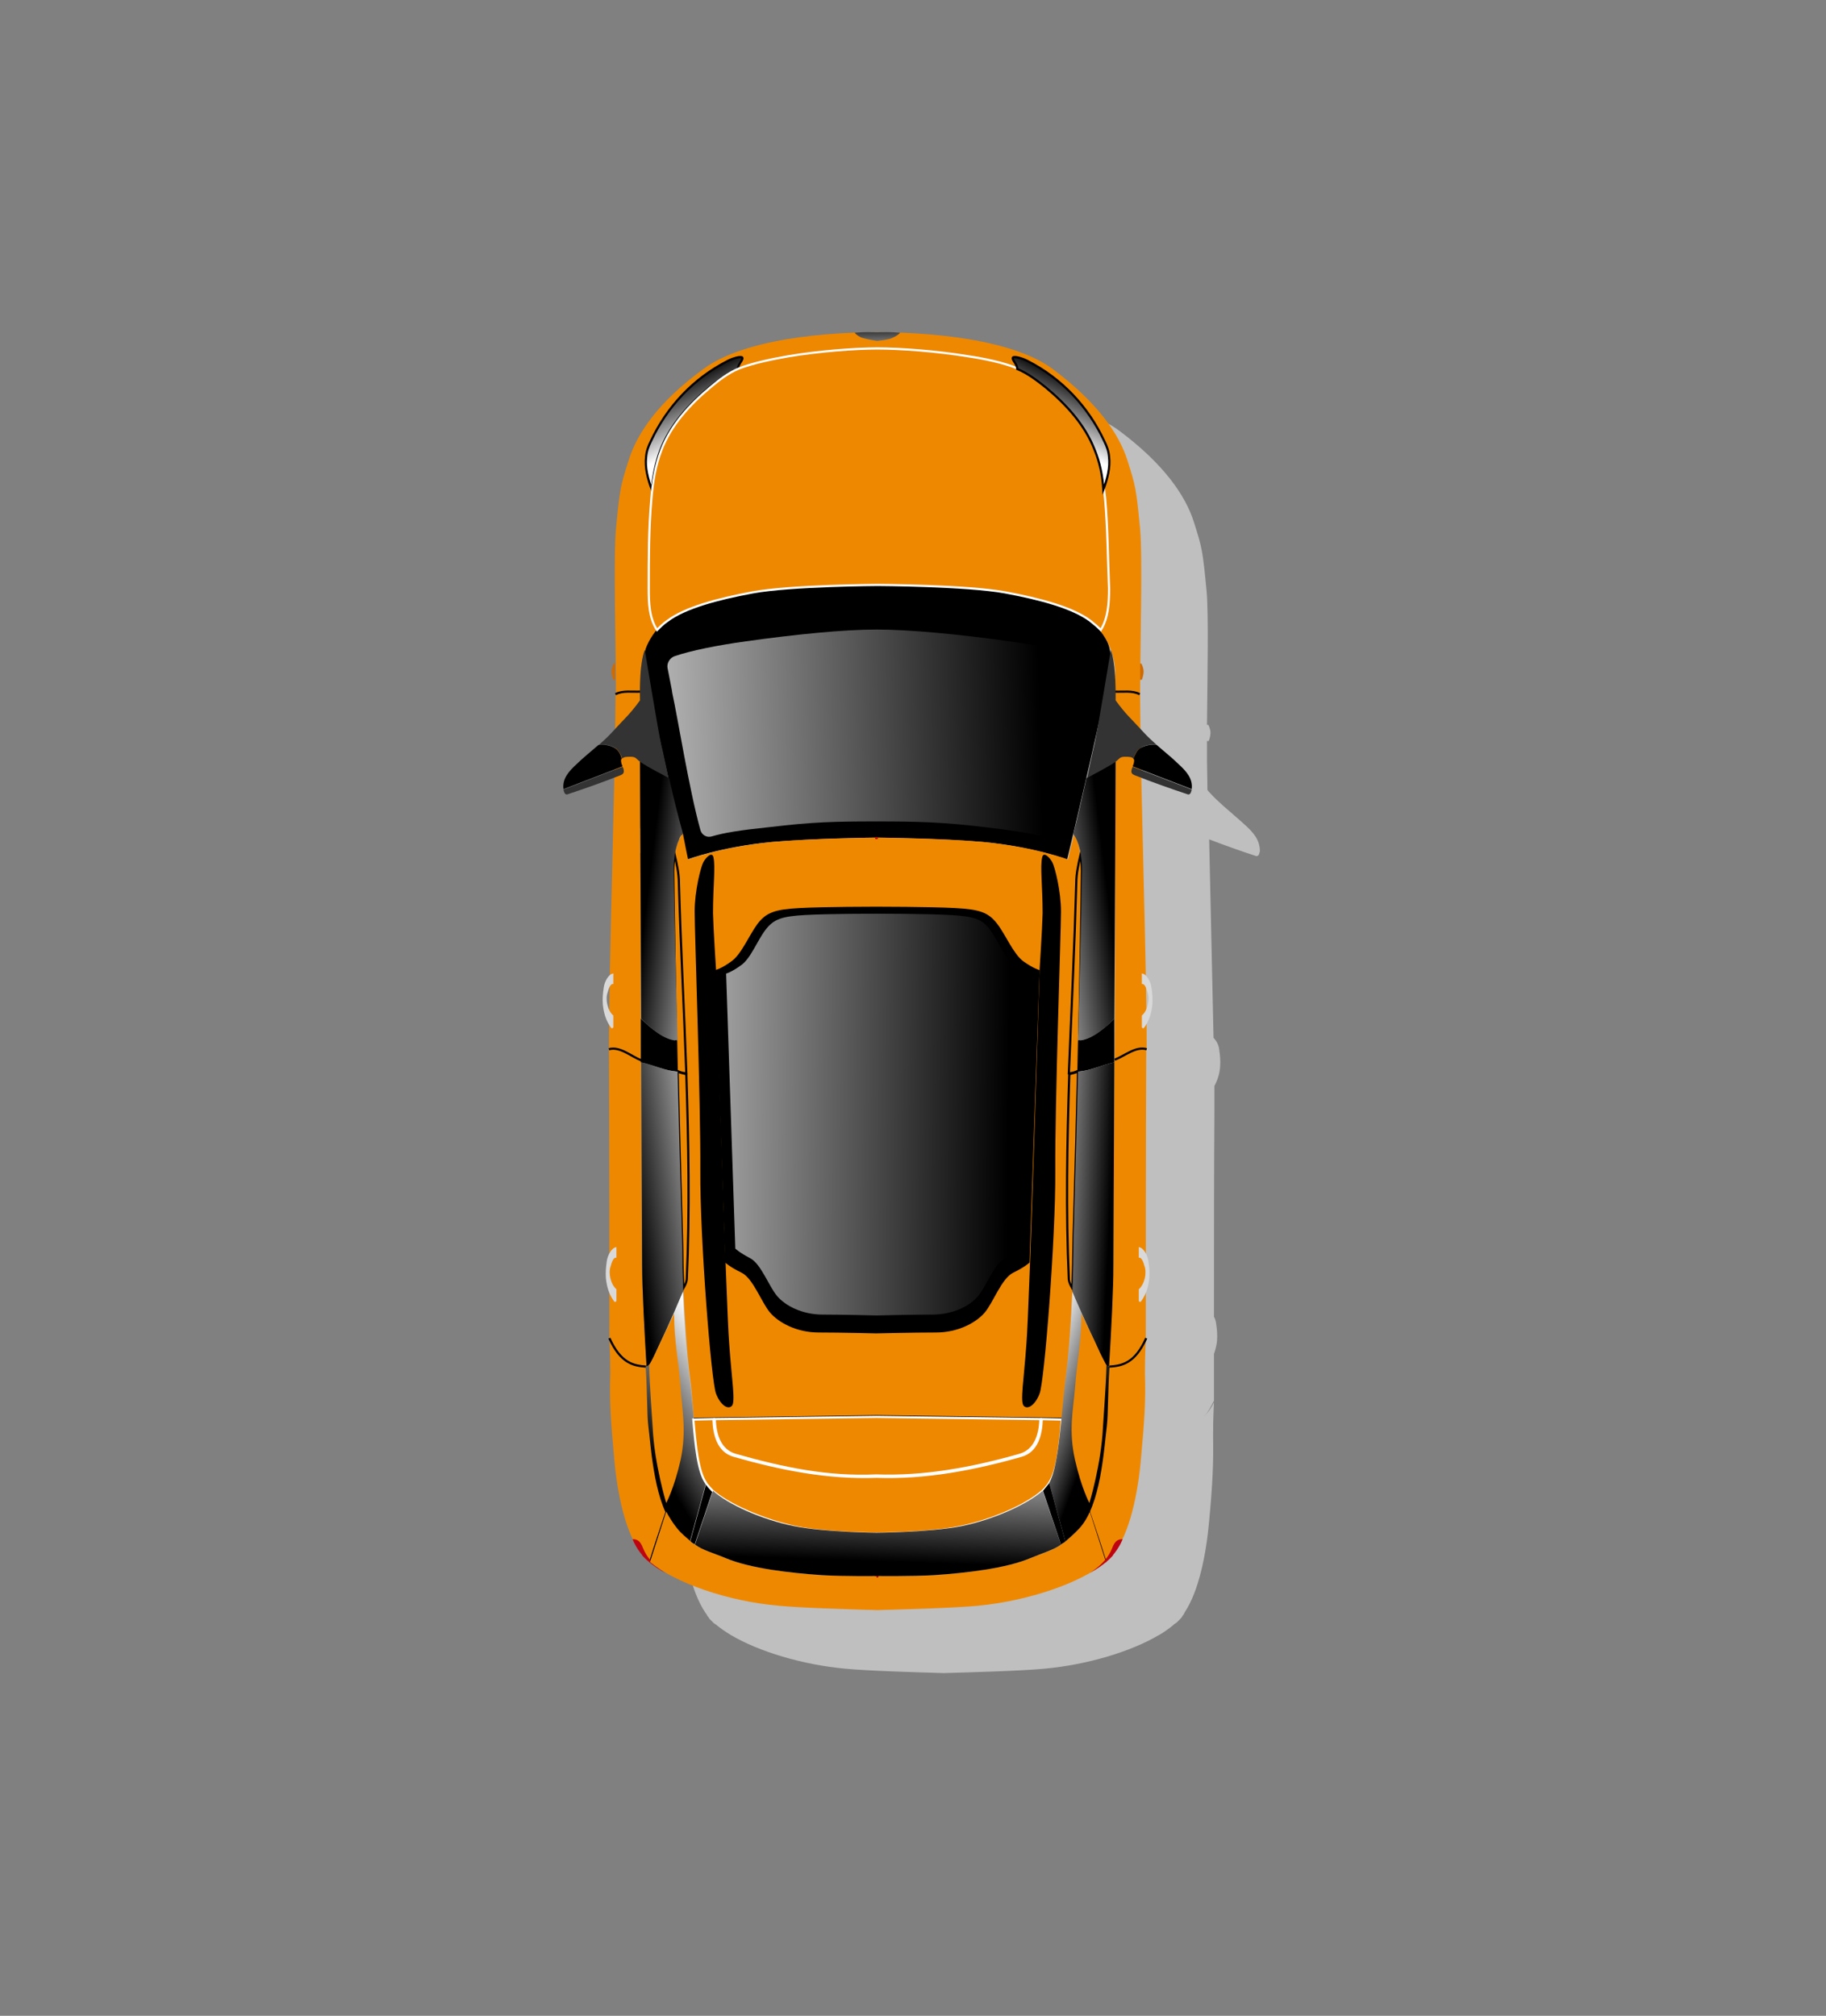 <?xml version="1.0" encoding="utf-8"?>
<!-- Generator: Adobe Illustrator 21.0.2, SVG Export Plug-In . SVG Version: 6.00 Build 0)  -->
<svg version="1.1" xmlns="http://www.w3.org/2000/svg" xmlns:xlink="http://www.w3.org/1999/xlink" x="0px" y="0px"
	 viewBox="0 0 417.7 461.1" style="enable-background:new 0 0 417.7 461.1;" xml:space="preserve">
<rect x="0" y="0" width="417.7" height="461.1" fill="#808080" stroke="none"/>
<style type="text/css">
	.st0{fill:#BFBFBF;}
	.st1{fill:#BF0411;}
	.st2{fill:none;stroke:#000000;stroke-width:0.5;stroke-miterlimit:10;}
	.st3{fill:#CE6B00;}
	.st4{fill:none;stroke:#BF0411;stroke-width:0.5;stroke-miterlimit:10;}
	.st5{fill:#BF0411;stroke:#000000;stroke-width:0.5;stroke-miterlimit:10;}
	.st6{fill:url(#XMLID_7_);}
	.st7{fill:url(#XMLID_8_);}
	.st8{fill:url(#XMLID_9_);}
	.st9{fill:url(#XMLID_10_);stroke:#000000;stroke-width:0.5;stroke-miterlimit:10;}
	.st10{fill:#333333;}
	.st11{fill:#D9D9D9;}
	.st12{fill:url(#XMLID_11_);}
	.st13{fill:url(#XMLID_12_);}
	.st14{fill:url(#XMLID_13_);}
	.st15{fill:url(#XMLID_14_);}
	.st16{fill:url(#XMLID_15_);}
	.st17{fill:url(#XMLID_16_);}
	.st18{fill:url(#XMLID_17_);}
	.st19{fill:url(#XMLID_18_);}
	.st20{fill:url(#XMLID_19_);}
	.st21{fill:url(#XMLID_20_);}
	.st22{fill:url(#XMLID_21_);}
	.st23{fill:url(#XMLID_22_);}
	.st24{fill:url(#XMLID_23_);}
	.st25{fill:url(#XMLID_24_);}
	.st26{fill:url(#XMLID_25_);}
	.st27{fill:url(#XMLID_26_);}
	.st28{fill:url(#XMLID_27_);stroke:#000000;stroke-width:0.5;stroke-miterlimit:10;}
	.st29{fill:#1A75B8;stroke:#333333;stroke-miterlimit:10;}
	.st30{fill:#1A1A1A;}
	.st31{fill:url(#XMLID_28_);}
	.st32{fill:#0066B0;stroke:#333333;stroke-miterlimit:10;}
	.st33{fill:url(#XMLID_29_);}
	.st34{fill:url(#XMLID_30_);}
	.st35{fill:#0066B0;}
	.st36{fill:url(#XMLID_31_);}
	.st37{fill:url(#XMLID_32_);}
	.st38{fill:url(#XMLID_33_);}
	.st39{fill:url(#XMLID_34_);}
	.st40{fill:#4D94C8;stroke:#333333;stroke-miterlimit:10;}
	.st41{fill:#595959;}
	.st42{fill:url(#XMLID_35_);}
	.st43{fill:#3384C0;}
	.st44{fill:#FEF673;stroke:#000000;stroke-width:0.25;stroke-miterlimit:10;}
	.st45{fill:#78AD2C;stroke:#000000;stroke-width:0.25;stroke-miterlimit:10;}
	.st46{fill:none;stroke:#000000;stroke-width:0.25;stroke-miterlimit:10;}
	.st47{fill:#333333;stroke:#000000;stroke-miterlimit:10;}
	.st48{fill:url(#XMLID_36_);stroke:#000000;stroke-miterlimit:10;}
	.st49{fill:#9AC261;stroke:#000000;stroke-width:0.25;stroke-miterlimit:10;}
	.st50{fill:#86B541;stroke:#000000;stroke-width:0.25;stroke-miterlimit:10;}
	.st51{stroke:#000000;stroke-miterlimit:10;}
	.st52{fill:url(#XMLID_37_);stroke:#000000;stroke-miterlimit:10;}
	.st53{fill:#FEF566;stroke:#000000;stroke-width:0.25;stroke-miterlimit:10;}
	.st54{fill:url(#XMLID_38_);stroke:#000000;stroke-miterlimit:10;}
	.st55{fill:#BF0411;stroke:#000000;stroke-miterlimit:10;}
	.st56{fill:url(#XMLID_39_);stroke:#000000;stroke-miterlimit:10;}
	.st57{fill:url(#XMLID_40_);stroke:#000000;stroke-miterlimit:10;}
	.st58{fill:url(#XMLID_41_);stroke:#000000;stroke-miterlimit:10;}
	.st59{fill:#78AD2C;stroke:#000000;stroke-width:0.25;stroke-linejoin:bevel;stroke-miterlimit:10;}
	.st60{fill:url(#XMLID_42_);stroke:#000000;stroke-miterlimit:10;}
	.st61{fill:url(#XMLID_43_);}
	.st62{fill:url(#XMLID_44_);stroke:#000000;stroke-miterlimit:10;}
	.st63{fill:#9AC261;stroke:#000000;stroke-width:0.25;stroke-linejoin:bevel;stroke-miterlimit:10;}
	.st64{fill:#EE8800;}
	.st65{fill:#EE8800;stroke:#000000;stroke-width:0.5;stroke-miterlimit:10;}
	.st66{fill:url(#XMLID_45_);}
	.st67{fill:url(#XMLID_46_);}
	.st68{fill:url(#XMLID_47_);}
	.st69{fill:url(#XMLID_48_);stroke:#000000;stroke-width:0.5;stroke-miterlimit:10;}
	.st70{fill:#EE8800;stroke:#FFFFFF;stroke-width:0.5;stroke-miterlimit:10;}
	.st71{fill:url(#XMLID_49_);}
	.st72{fill:url(#XMLID_50_);}
	.st73{fill:url(#XMLID_51_);}
	.st74{fill:url(#XMLID_52_);}
	.st75{fill:url(#XMLID_53_);}
	.st76{fill:url(#XMLID_54_);}
	.st77{fill:url(#XMLID_55_);}
	.st78{fill:url(#XMLID_56_);}
	.st79{fill:url(#XMLID_57_);}
	.st80{fill:url(#XMLID_58_);}
	.st81{fill:url(#XMLID_59_);}
	.st82{fill:url(#XMLID_60_);}
	.st83{fill:url(#XMLID_61_);}
	.st84{fill:url(#XMLID_62_);}
	.st85{fill:url(#XMLID_63_);}
	.st86{fill:url(#XMLID_64_);}
	.st87{fill:url(#XMLID_65_);stroke:#000000;stroke-width:0.5;stroke-miterlimit:10;}
	.st88{fill:#808080;stroke:#333333;stroke-miterlimit:10;}
	.st89{fill:url(#XMLID_66_);}
	.st90{fill:url(#XMLID_67_);}
	.st91{fill:url(#XMLID_68_);}
	.st92{fill:#666666;}
	.st93{fill:url(#XMLID_69_);}
	.st94{fill:url(#XMLID_70_);}
	.st95{fill:url(#XMLID_71_);}
	.st96{fill:#A6A6A6;}
	.st97{fill:url(#XMLID_80_);}
	.st98{fill:url(#XMLID_82_);}
	.st99{fill:#FEEE00;stroke:#000000;stroke-width:0.25;stroke-miterlimit:10;}
	.st100{fill:url(#XMLID_83_);stroke:#000000;stroke-miterlimit:10;}
	.st101{fill:#FEF34D;stroke:#000000;stroke-width:0.25;stroke-miterlimit:10;}
	.st102{fill:url(#XMLID_88_);stroke:#000000;stroke-miterlimit:10;}
	.st103{fill:url(#XMLID_89_);stroke:#000000;stroke-miterlimit:10;}
	.st104{fill:url(#XMLID_90_);stroke:#000000;stroke-miterlimit:10;}
	.st105{fill:url(#XMLID_92_);stroke:#000000;stroke-miterlimit:10;}
	.st106{fill:url(#XMLID_93_);stroke:#000000;stroke-miterlimit:10;}
	.st107{fill:#FEEE00;stroke:#000000;stroke-width:0.25;stroke-linejoin:bevel;stroke-miterlimit:10;}
	.st108{fill:url(#XMLID_99_);stroke:#000000;stroke-miterlimit:10;}
	.st109{fill:#FEF01A;stroke:#000000;stroke-width:0.25;stroke-miterlimit:10;}
	.st110{fill:url(#XMLID_106_);}
	.st111{fill:url(#XMLID_112_);stroke:#000000;stroke-miterlimit:10;}
	.st112{fill:#FEF34D;stroke:#000000;stroke-width:0.25;stroke-linejoin:bevel;stroke-miterlimit:10;}
</style>
<g id="Background">
</g>
<g id="Objects">
	<g id="XMLID_6_">
		<path id="XMLID_721_" class="st0" d="M284.8,188.7c-1.4-1.3-3.2-2.8-4.9-4.3c-1.1-1-2.2-2-3-2.9c-0.3-0.3-0.5-0.5-0.7-0.8
			c0-2.5-0.1-4.8-0.1-6.9c0-0.3,0-0.7,0-1c-0.2-0.1-0.4-0.2-0.6-0.3c0.2,0.1,0.4,0.2,0.6,0.3c0-1,0-2.1,0-3.3h0.4c0,0,0.4-1,0.4-1.9
			c0-0.9-0.5-1.8-0.5-1.8l-0.3,0c0.1-10.9,0.4-25.6-0.1-30.7c-0.9-9.3-1-9.7-2.9-15.7s-6.8-13.2-17.1-20.9c-8.8-6.5-25.6-8-34.8-8.3
			c0,0,0,0,0,0c-2.5-0.2-4.3-0.1-5.4-0.1c-1,0-2.5-0.1-4.9,0.1c-9,0.3-25.9,1.8-34.9,8.3c-10.4,7.6-15.2,14.8-17.1,20.9
			c-1.9,6-2,6.4-2.9,15.7c-0.5,5.1-0.2,19.8-0.1,30.7l-0.3,0c0,0-0.5,0.9-0.5,1.8c0,0.9,0.4,1.9,0.4,1.9h0.4c0,1.2,0,2.3,0,3.3
			c0,0.3,0,0.7,0,1c0,2.1,0,4.4-0.1,6.9c-0.2,0.2-0.5,0.5-0.7,0.8c-0.8,0.9-1.9,1.9-3,2.9c-1.7,1.5-3.6,3-4.9,4.3
			c-2,1.8-3.4,3.5-3.1,5.8c0,0.2,0.1,0.4,0.2,0.7c0.1,0.3,0.4,0.5,0.7,0.4c3.7-1.2,7.1-2.4,10.7-3.8c-0.3,14.3-0.8,31.3-1,45.4
			c-0.6,0.6-1.2,1.7-1.3,2.7c-0.2,1.4-0.3,2.5-0.2,3.9c0.1,1.6,0.6,3,1.3,4.4c0,2.1,0,4,0,5.8c2.5-0.7,4.8,1.4,7.3,2.4
			c-0.1-16.6-0.1-38.1-0.2-54.8c0.1,11.1,0.1,27.9,0.2,45.5c0,0.7,0,7.5,0,9.5c0,0,0,0,0,0c0,0,0,0,0,0c-0.1,0-0.2-0.1-0.4-0.1
			c-2.3-1.1-4.6-3-6.9-2.3c0,14,0.1,32.1,0.1,47c-0.2,0.5-0.4,1-0.5,1.6c-0.2,1.4-0.3,2.5-0.2,3.9c0.1,1,0.3,2,0.7,3
			c0,4.1,0,7.7,0,10.7c0.7,1.6,1.5,2.8,2.3,3.7c-0.8-0.8-1.5-1.9-2.3-3.3c0.2,3.6,0.2,6.3,0.2,7.8c-0.2,6,0.1,10.7,0.9,19.3
			c0.7,7.8,2.4,16.1,5.6,20.9c0.2,0.3,0.4,0.5,0.5,0.8c0.2,0.2,0.4,0.5,0.5,0.7c0.3,0.3,0.6,0.6,0.9,0.9c0.1,0.1,0.2,0.2,0.3,0.2
			c0.1,0.1,0.2,0.2,0.3,0.2c0.1,0.1,0.1,0.1,0.2,0.2l0,0c1,0.8,2.2,1.6,3.5,2.4c-0.1-0.1-0.2-0.1-0.3-0.2c6.4,3.8,16.4,6.8,26.2,7.7
			c5.3,0.5,15.5,0.8,22.4,1c0,0,0,0,0.1,0c0,0,0.1,0,0.1,0c6.9-0.2,17.6-0.5,22.9-1c9.8-0.9,19.8-3.9,26.2-7.7
			c-0.1,0.1-0.2,0.1-0.3,0.2c1.4-0.8,2.5-1.6,3.5-2.4l0,0c0.1-0.1,0.1-0.1,0.2-0.2c0.1-0.1,0.2-0.2,0.3-0.2c0.1-0.1,0.2-0.2,0.3-0.2
			c0.3-0.3,0.6-0.6,0.9-0.9c0.2-0.2,0.4-0.4,0.5-0.7c0.2-0.2,0.4-0.5,0.5-0.8c3.2-4.8,4.9-13.1,5.6-20.9c0.8-8.6,1-13.3,0.9-19.3
			c0-1.4,0-4.2,0.2-7.8c-0.7,1.4-1.5,2.4-2.3,3.3c0.8-0.9,1.5-2.1,2.3-3.7c0-2.9,0-6.6,0-10.7c0.3-0.9,0.6-1.9,0.7-3
			c0.1-1.4,0-2.5-0.2-3.9c-0.1-0.6-0.2-1.1-0.5-1.6c0-14.8,0-33,0.1-47c0-1.8,0-3.7,0-5.8c0.7-1.3,1.2-2.8,1.3-4.4
			c0.1-1.4,0-2.5-0.2-3.9c-0.1-1.1-0.7-2.1-1.3-2.7c-0.3-14.1-0.7-31.1-1-45.4c3.7,1.4,7,2.6,10.7,3.8c0.3,0.1,0.6-0.1,0.7-0.4
			c0.1-0.2,0.1-0.4,0.2-0.7C288.2,192.2,286.8,190.5,284.8,188.7z"/>
		<g id="XMLID_72_">
			<path id="XMLID_189_" class="st64" d="M253.6,312.6c0.3-6,1.1-19.4,1.1-23.4c0-4.1,0.1-23.9,0.2-46.1c0,0,0,0,0,0
				c0,1.5,0,5.3,0-0.7c2.3-0.8,4.8-3.2,7.3-2.5c-0.1,21.1-0.1,51.8-0.1,66.1C259.7,310.8,257,312.5,253.6,312.6z"/>
			<path id="XMLID_97_" class="st64" d="M260.8,158.8c0,0.3,0,0.7,0,1c0.1,20,1.5,60.3,1.5,80.1c-2.5-0.7-4.8,1.4-7.3,2.4
				c0.1-29.8,0.2-75.9,0.2-80.5c-0.1-0.7-0.1-2.1-0.2-3.6C257,158.4,259.2,158,260.8,158.8z"/>
			<path id="XMLID_102_" class="st64" d="M147.9,312.6c-0.3-6-1.1-19.4-1.1-23.4c0-4.1-0.1-23.9-0.2-46.1c0,0,0,0,0,0
				c0,1.5,0,5.3,0-0.7c-2.3-0.8-4.8-3.2-7.3-2.5c0.1,21.1,0.1,51.8,0.1,66.1C141.9,310.8,144.6,312.5,147.9,312.6z"/>
			<path id="XMLID_115_" class="st64" d="M140.8,158.8c0,0.3,0,0.7,0,1c-0.1,20-1.5,60.3-1.5,80.1c2.5-0.7,4.8,1.4,7.3,2.4
				c-0.1-29.8-0.2-75.9-0.2-80.5c0.1-0.7,0.1-2.1,0.2-3.6C144.6,158.4,142.4,158,140.8,158.8z"/>
			<path id="XMLID_120_" d="M254.1,150.8c-0.1-3.2-1-5.9-5-8.9c-4-3-11.4-5-19.5-6.5c-10.3-1.9-27.5-1.7-29-1.7c0,0,0,0-0.1,0
				c-0.1,0-0.1,0-0.1,0c-1.5,0-18.2-0.2-28.5,1.7c-8.1,1.5-15.5,3.5-19.5,6.5c-4,3-4.9,5.7-5,8.9c-0.1,4,9.8,45.8,9.8,45.8
				s7.7-2.9,19.3-4c9.2-0.8,22.9-1,23.8-1c-0.1,0-0.2,0,0.1,0c0.2,0,0.1,0,0,0c0.9,0,15.2,0.2,24.4,1c11.6,1.1,19.3,4,19.3,4
				S254.2,154.8,254.1,150.8z"/>
			<path id="XMLID_147_" class="st64" d="M247.1,195.9c0-2.1-0.9-4.3-1.4-5.1c-0.7,2.6-1.4,5.8-1.4,5.8s-7.7-2.9-19.3-4
				c-8.7-0.8-22.3-1-24.4-1c0.3,0,1,0,0,0c-1,0-0.3,0,0,0c-2.1,0-15.2,0.2-23.9,1c-11.6,1.1-19.3,4-19.3,4s-0.7-3.3-1.2-6
				c-0.6,0.8-1.6,2.9-1.8,4.8c0.5,2,1,4.5,1,6.5c0.9,30.3,3,60.4,1.7,90.7c-0.1,0.7-0.4,1.3-0.8,2c0.3,6.6,0.8,14.8,1.5,20.2
				c0.4,2.8,0.6,6.3,0.9,9.8l41.9-0.6l42.4,0.6c0.3-3.5,0.5-7,0.9-9.8c0.7-5.5,1.3-13.7,1.5-20.2c-0.4-0.7-0.7-1.3-0.8-2
				c-1.3-30.3,0.9-60.4,1.7-90.7C246.2,199.9,246.5,197.9,247.1,195.9z"/>
			<path id="XMLID_190_" class="st64" d="M260.8,121c-0.9-9.3-1-9.7-2.9-15.7c-1.9-6-6.8-13.2-17.1-20.9
				c-11.1-8.2-35.1-8.4-40.1-8.4c-5,0-28.7,0.2-39.8,8.4c-10.4,7.6-15.2,14.8-17.1,20.9c-1.9,6-2,6.4-2.9,15.7
				c-0.6,6.4,0,27.6,0,37.8c1.6-0.9,3.8-0.5,5.7-0.6c0-1.9,0-3.7,0-4.3c0-4,1.9-9,5.9-12c4-3,11.4-5,19.5-6.5
				c8.7-1.6,28.6-1.7,28.6-1.7s20.4,0.1,29.1,1.7c8.1,1.5,15.5,3.5,19.5,6.5c4,3,5.9,8,5.9,12c0,0.5,0,2.4,0,4.3
				c1.9,0.1,4.1-0.3,5.7,0.6C260.8,148.7,261.4,127.4,260.8,121z M200.6,76C200.6,76,200.6,76,200.6,76C200.7,76,200.7,76,200.6,76z
				"/>
			<path id="XMLID_130_" class="st64" d="M152.2,345.4c-2.1-5.9-2.9-14.1-3.5-18.6c-0.4-3.4-0.2-5.3-0.8-14.2c-2.8,0-5.7-1-8.5-6.1
				c0.2,3.6,0.2,6.3,0.2,7.8c-0.2,6,0.1,10.7,0.9,19.3c0.7,8.2,2.6,17,6.1,21.6c0.2,0.2,0.4,0.5,0.5,0.7c0.4,0.5,0.9,0.9,1.4,1.4
				c1.2-3.9,2.5-7.7,3.8-11.6C152.2,345.5,152.2,345.4,152.2,345.4z"/>
			<path id="XMLID_77_" d="M164.1,333.1c12.3,3.3,23.9,2.8,36.4,2.3v-11.7l-41.8,0.6C158.8,328.2,160,332,164.1,333.1z"/>
			<path id="XMLID_128_" class="st2" d="M146.5,158.2c-1.9,0.1-4.1-0.3-5.7,0.6"/>
			<path id="XMLID_100_" class="st3" d="M140.7,151.8l-0.3,0c0,0-0.5,0.9-0.5,1.8s0.4,1.9,0.4,1.9h0.4
				C140.7,154.3,140.7,153.1,140.7,151.8z"/>
			<path id="XMLID_110_" class="st4" d="M200.5,191.7C200.7,191.7,200.5,191.7,200.5,191.7C200.5,191.7,200.7,191.7,200.5,191.7z"/>
			<path id="XMLID_109_" class="st2" d="M139.4,306.1c2.6,5.8,5.6,6.3,8.4,6.5"/>
			<path id="XMLID_111_" class="st4" d="M154.8,245.1c0.1,0,0.1,0,0.2,0C154.9,245.1,154.8,245,154.8,245.1
				C154.8,245,154.8,245.1,154.8,245.1z"/>
			<path id="XMLID_118_" class="st65" d="M155,245.1c0.5,21.5,1.1,39.3,1.1,42.6c0,1.8,0.1,4.3,0.2,7c0.4-0.7,0.7-1.3,0.8-2
				c0.7-15.7,0.4-31.4-0.1-47C156.3,245.5,155.6,245.4,155,245.1z"/>
			<path id="XMLID_119_" class="st65" d="M155.3,201.9c0-2-0.5-4.4-1-6.5c-0.1,1.1-0.3,2.5-0.3,3.8c0,2.3,0.4,27.7,0.8,45.7
				c0.1,0,0.1,0,0.2,0.1c0,0,0,0,0,0c0,0,0,0,0,0c0.7,0.3,1.3,0.5,2,0.5C156.5,231.1,155.7,216.5,155.3,201.9z"/>
			<path id="XMLID_127_" class="st4" d="M200.5,360.6L200.5,360.6C200.6,360.6,200.7,360.6,200.5,360.6z"/>
			<path id="XMLID_133_" d="M152.3,345.6c-1.3,3.9-2.6,7.7-3.8,11.6c0.1,0.1,0.1,0.1,0.2,0.2l3.7-11.5
				C152.3,345.8,152.3,345.7,152.3,345.6z"/>
			<path id="XMLID_129_" class="st4" d="M200.5,360.6L200.5,360.6C200.1,360.6,200.4,360.6,200.5,360.6z"/>
			<g id="XMLID_75_">
				<path id="XMLID_78_" class="st4" d="M151.7,175.8c-0.1-0.2-0.1-0.4-0.2-0.7C151.5,175.3,151.6,175.5,151.7,175.8z"/>
				<linearGradient id="XMLID_7_" gradientUnits="userSpaceOnUse" x1="169.102" y1="208.3" x2="147.968" y2="205.739">
					<stop  offset="0" style="stop-color:#FFFFFF"/>
					<stop  offset="1" style="stop-color:#000000"/>
				</linearGradient>
				<path id="XMLID_81_" class="st6" d="M156.2,190.6c-1-3.7-1.9-7-3.2-12.9c0,0.1,0,0.2,0.1,0.3c-1.5-1.1-4-2.5-5.5-3.5l-1.2-0.3
					c0,0,0.1,28.4,0.3,58.8c2.2,2.3,5.5,5,8.3,5c-0.5-18.8-0.9-36.2-0.9-38.7C154,196,154.8,192.1,156.2,190.6z"/>
			</g>
			<path id="XMLID_87_" d="M146.6,233c0,0.8,0,9.2,0,10c2.8,0.6,5.7,2,8.3,2.1c0-0.9,0-6.3-0.1-7.1C152.1,238,148.8,235.2,146.6,233
				z"/>
			<linearGradient id="XMLID_8_" gradientUnits="userSpaceOnUse" x1="170.009" y1="274.599" x2="144.712" y2="278.122">
				<stop  offset="0" style="stop-color:#FFFFFF"/>
				<stop  offset="1" style="stop-color:#000000"/>
			</linearGradient>
			<path id="XMLID_141_" class="st7" d="M149.8,310c1.9-4.3,3.8-8.3,5.6-12.4c0.3-0.7,0.6-1.4,0.9-2.1c-0.1-3-0.2-5.8-0.2-7.8
				c0-3.3-0.6-21.1-1.1-42.6c-2.6-0.1-5.5-1.5-8.3-2.1c0.1,23.6,0.2,41.9,0.2,46.2c0,5.7,0.5,15.2,1,23.4
				C148.9,312.3,149.4,310.8,149.8,310z"/>
			<linearGradient id="XMLID_9_" gradientUnits="userSpaceOnUse" x1="168.461" y1="317.103" x2="147.205" y2="330.042">
				<stop  offset="0" style="stop-color:#FFFFFF"/>
				<stop  offset="1" style="stop-color:#000000"/>
			</linearGradient>
			<path id="XMLID_143_" class="st8" d="M157.7,314.9c-0.7-5.2-1.2-13-1.5-19.4c-0.3,0.7-0.6,1.4-0.9,2.1c-1.7,4.1-3.6,8.1-5.6,12.4
				c-0.4,0.9-0.9,2.3-2,2.6c0.4,6.2,0.3,11.1,0.6,13.5c0.7,5.7,1.4,18.2,6.3,23.5c1.2,1.3,2.3,2.2,3.2,3l3.7-13.4
				C159.2,335.4,158.7,322.5,157.7,314.9z"/>
			<path id="XMLID_121_" class="st64" d="M155.7,317.6c-0.5-6.8-1.5-10.7-1.5-17.1c-1.4,3.1-2.4,4.9-3.9,8.2
				c-0.3,0.8-1.3,2.6-1.8,3.6c0.1,4.8,0.7,12.2,0.8,14.2c0.4,8.5,3.1,17.3,3.1,17.3s1.8-3.3,3.3-9.9
				C157.1,327.2,156,322.4,155.7,317.6z"/>
			<path id="XMLID_84_" d="M161.7,339.4c0-0.1-0.1-0.1-0.1-0.2l-3.7,13.4c0.4,0.4,0.6,0.3,1,0.7L163,341
				C162.6,340.6,162,339.8,161.7,339.4z"/>
			<linearGradient id="XMLID_10_" gradientUnits="userSpaceOnUse" x1="161.086" y1="100.334" x2="154.681" y2="87.098">
				<stop  offset="0" style="stop-color:#FFFFFF"/>
				<stop  offset="1" style="stop-color:#000000"/>
			</linearGradient>
			<path id="XMLID_105_" class="st9" d="M151.1,102.9c2.2-5.7,6.5-10.4,11.2-14.3c2-1.6,4.1-3.2,6.5-4.2c0-0.3,0.1-0.6,0.2-0.8
				c0.3-0.7,1-1.4,0.8-1.8c-0.3-0.4-2.3,0.2-3.4,0.8c-7.8,4-13.8,10.4-17.5,18.3c-0.6,1.2-1,2.3-1.1,3.6c-0.3,2.4,0.4,5.1,1.3,7.5
				C149.4,108.9,150,105.8,151.1,102.9z"/>
			<path id="XMLID_122_" class="st1" d="M147.4,354.8c-0.4-0.8-0.6-1.7-1.3-2.3c-0.4-0.3-0.9-0.5-1.4-0.4c0.5,1.2,1.1,2.2,1.8,3.1
				c0.2,0.2,0.4,0.5,0.5,0.7c1.2,1.3,3,2.7,5.2,3.9C150.3,358.5,148.4,356.9,147.4,354.8z"/>
			<path id="XMLID_95_" d="M163.8,221.9c0,0,2.3,76.9,3,85.4c0.6,8.5,1.5,13.4,0.6,14.3s-2.6-0.2-3.6-2.8c-1.1-2.6-3.7-35.6-3.6-51
				c0.1-15.4-1.3-54.7-1.3-59.3c0-4.7,1.4-10.2,2-11.3s2-2.5,2.3-1.1c0.5,2.1-0.1,6.7-0.1,12.8C163.2,212.8,163.8,221.9,163.8,221.9
				z"/>
			<path id="XMLID_139_" class="st10" d="M142.4,175.4l-13.5,5.2c0,0.2,0.1,0.4,0.2,0.7c0.1,0.3,0.4,0.5,0.7,0.4
				c4.2-1.4,7.9-2.7,12.2-4.4c0.2-0.1,0.4-0.2,0.5-0.3c0.1-0.2,0.2-0.3,0.2-0.5c0,0-0.1,0-0.1,0c0.1,0,0.1,0,0.1,0
				C142.7,176,142.6,175.7,142.4,175.4z"/>
			<path id="XMLID_140_" class="st10" d="M146.4,160.2c-2.4,3.3-3.3,3.9-6.4,7.3c-0.8,0.9-1.9,1.9-3,2.9c1.3-0.2,2.7,0,3.9,0.8
				c0.7,0.6,1.2,1.5,1.4,2.4c0.3-0.5,1.1-0.5,2-0.5c1.2,0,1.2,0.5,2.2,1.2c1.5,1.1,6.4,3.6,6.4,3.6s-1.3-6.3-1.7-7.8
				c-0.5-2.1-3.7-21.4-3.7-21.4S146.2,151.1,146.4,160.2z"/>
			<path id="XMLID_142_" d="M140.8,171.2c-1.2-0.7-2.6-1-3.9-0.8c-1.7,1.5-3.6,3-4.9,4.3c-2,1.8-3.4,3.5-3.1,5.8l13.5-5.2
				c-0.1-0.3-0.3-0.7-0.3-1c-0.1-0.3,0-0.6,0.1-0.8C142,172.7,141.6,171.8,140.8,171.2z"/>
			<path id="XMLID_96_" class="st11" d="M140.3,223c0-0.2,0.1-0.4-0.1-0.3c-0.9,0.1-1.9,1.7-2.1,3.2c-0.2,1.4-0.3,2.5-0.2,3.9
				c0.2,1.9,0.7,3.7,1.9,5.3c0.1,0.2,0.5,0.1,0.5-0.2c0-1.7,0-1,0-2.6c-1.3-1.1-1.9-3.7-1.3-5.3c0.2-0.7,0.6-2.1,1.3-1.9L140.3,223z
				"/>
			<path id="XMLID_98_" class="st11" d="M141,285.6c0-0.2,0.1-0.4-0.1-0.3c-0.9,0.1-1.9,1.7-2.1,3.2c-0.2,1.4-0.3,2.5-0.2,3.9
				c0.2,1.9,0.7,3.7,1.9,5.3c0.1,0.2,0.5,0.1,0.5-0.2c0-1.7,0-1,0-2.6c-1.3-1.1-1.9-3.7-1.3-5.3c0.2-0.7,0.6-2.1,1.3-1.9L141,285.6z
				"/>
			<path id="XMLID_187_" class="st64" d="M249.3,345.4c2.1-5.9,2.9-14.1,3.5-18.6c0.4-3.4,0.2-5.3,0.8-14.2c2.8,0,5.7-1,8.5-6.1
				c-0.2,3.6-0.2,6.3-0.2,7.8c0.2,6-0.1,10.7-0.9,19.3c-0.7,8.2-2.6,17-6.1,21.6c-0.2,0.2-0.4,0.5-0.5,0.7c-0.4,0.5-0.9,0.9-1.4,1.4
				c-1.2-3.9-2.5-7.7-3.8-11.6C249.3,345.5,249.3,345.4,249.3,345.4z"/>
			<path id="XMLID_186_" d="M237.4,333.1c-12.3,3.3-24.4,2.8-36.9,2.3v-11.7l42.4,0.6C242.7,328.2,241.6,332,237.4,333.1z"/>
			<path id="XMLID_183_" class="st2" d="M255,158.2c1.9,0.1,4.1-0.3,5.7,0.6"/>
			<path id="XMLID_182_" class="st2" d="M262.3,240c-2.5-0.7-4.8,1.4-7.3,2.4"/>
			<path id="XMLID_181_" class="st3" d="M260.8,151.8l0.3,0c0,0,0.5,0.9,0.5,1.8s-0.4,1.9-0.4,1.9h-0.4
				C260.8,154.3,260.8,153.1,260.8,151.8z"/>
			<path id="XMLID_180_" class="st4" d="M200.5,191.7C200.3,191.7,200.5,191.7,200.5,191.7C200.5,191.7,200.4,191.7,200.5,191.7z"/>
			<path id="XMLID_178_" class="st2" d="M262.2,306.1c-2.6,5.8-5.6,6.3-8.4,6.5"/>
			<path id="XMLID_107_" class="st70" d="M200.5,324.1l-37,0.5c0.1,3.6,1.2,7.2,4.8,8.2c10.9,3.1,21.1,5.2,32.1,4.7
				c11.1,0.4,21.9-1.6,32.8-4.7c3.6-1,4.7-4.6,4.8-8.2L200.5,324.1z"/>
			<path id="XMLID_123_" class="st70" d="M238.3,324.6c-0.1,3.6-1.1,7.4-4.7,8.4c-10.9,3.1-22,5.2-33.1,4.8
				c-11.1,0.4-21.7-1.7-32.6-4.8c-3.6-1-4.6-4.8-4.7-8.4l-4.6,0.1c0.5,6,1.1,12,2.9,14.5c0,0.1,0.1,0.1,0.1,0.2
				c0.3,0.4,1,1.2,1.4,1.6c3.5,3.1,11.5,6.7,19,8.3c6.8,1.4,17.5,1.5,18.5,1.5c1,0,12.3-0.1,19-1.5c7.5-1.5,15.5-5.1,19-8.3
				c0.4-0.3,1.1-1.2,1.4-1.6c0-0.1,0.1-0.1,0.1-0.2c1.8-2.6,2.5-8.6,2.9-14.5L238.3,324.6z"/>
			<path id="XMLID_172_" class="st4" d="M246.8,245.1c-0.1,0-0.1,0-0.2,0C246.7,245.1,246.7,245,246.8,245.1
				C246.8,245,246.8,245.1,246.8,245.1z"/>
			<path id="XMLID_171_" class="st65" d="M246.6,245.1c-0.5,21.5-1.1,39.3-1.1,42.6c0,1.8-0.1,4.3-0.2,7c-0.4-0.7-0.7-1.3-0.8-2
				c-0.7-15.7-0.4-31.4,0.1-47C245.3,245.5,245.9,245.4,246.6,245.1z"/>
			<path id="XMLID_170_" class="st65" d="M246.2,201.9c0-2,0.5-4.4,1-6.5c0.1,1.1,0.3,2.5,0.3,3.8c0,2.3-0.4,27.7-0.8,45.7
				c-0.1,0-0.1,0-0.2,0.1c0,0,0,0,0,0c0,0,0,0,0,0c-0.7,0.3-1.3,0.5-2,0.5C245.1,231.1,245.8,216.5,246.2,201.9z"/>
			<path id="XMLID_166_" class="st4" d="M200.5,360.6L200.5,360.6C200.4,360.6,200.3,360.6,200.5,360.6z"/>
			<path id="XMLID_165_" d="M249.3,345.6c1.3,3.9,2.6,7.7,3.8,11.6c-0.1,0.1-0.1,0.1-0.2,0.2l-3.7-11.5
				C249.2,345.8,249.2,345.7,249.3,345.6z"/>
			<path id="XMLID_198_" class="st64" d="M253,357.3l-3.7-11.5c-0.2,0.3-0.3,0.5-0.4,0.7c-0.9,1.5-1.3,2.2-2.1,3.1
				c-1.1,1.4-2.2,2.1-3.1,3c-0.4,0.4-0.6,0.3-1,0.7c-1.7,1.3-4.4,2-7,3.1c-5.7,2.4-14.8,3.4-22,3.9c-3.8,0.3-10.6,0.2-13.1,0.2
				c0.4,0,0.2,0,0,0c-0.2,0-0.4,0,0,0c-2.5-0.1-8.8,0-12.6-0.2c-7.2-0.5-16.3-1.5-22-3.9c-2.6-1.1-5.4-1.9-7-3.1
				c-0.5-0.3-0.6-0.2-1-0.7c-0.9-0.9-2-1.6-3.1-3c-0.8-1-1.2-1.6-2.1-3.1c-0.1-0.2-0.2-0.4-0.4-0.7l-3.7,11.5
				c5.8,4.8,17.8,9,29.5,10c5.3,0.5,15.5,0.8,22.4,1c0,0,0,0,0.1,0c0,0,0.1,0,0.1,0c6.9-0.2,17.6-0.5,22.9-1
				C235.2,366.2,247.2,362.1,253,357.3z"/>
			<path id="XMLID_163_" class="st4" d="M200.5,360.6L200.5,360.6C200.9,360.6,200.7,360.6,200.5,360.6z"/>
			<g id="XMLID_103_">
				<linearGradient id="XMLID_11_" gradientUnits="userSpaceOnUse" x1="200.491" y1="188.985" x2="200.522" y2="188.985">
					<stop  offset="0" style="stop-color:#FFFFFF"/>
					<stop  offset="1" style="stop-color:#000000"/>
				</linearGradient>
				<path id="XMLID_108_" class="st12" d="M200.5,189.3c0,0,0-0.4,0-0.7C200.5,189,200.5,189.3,200.5,189.3z"/>
				<linearGradient id="XMLID_12_" gradientUnits="userSpaceOnUse" x1="114.125" y1="170.689" x2="238.047" y2="167.167">
					<stop  offset="0" style="stop-color:#FFFFFF"/>
					<stop  offset="1" style="stop-color:#000000"/>
				</linearGradient>
				<path id="XMLID_160_" class="st13" d="M247.2,150.1c-3.8-1.4-9.8-2.5-16.3-3.4c-11.3-1.6-22.8-2.7-30.4-2.7
					c-7.5,0-18.5,1.1-29.9,2.7c-6.5,0.9-12.5,2.1-16.3,3.4c-1.1,0.4-1.8,1.6-1.6,2.7c0.4,2.2,1.1,5.4,1.1,5.8
					c1.3,5.9,3.8,21.8,6.4,31.2c0.3,1.2,1.5,1.9,2.7,1.5c2.7-0.8,6.3-1.4,13.1-2.1c10-1.2,15.1-1.3,24.4-1.3
					c9.2,0,14.9,0.1,24.9,1.3c6.8,0.8,10.4,1.4,13.1,2.1c1.2,0.3,2.4-0.4,2.7-1.5c2.6-9.4,5.1-25.3,6.4-31.2
					c0.1-0.4,0.7-3.6,1.1-5.8C249,151.6,248.3,150.5,247.2,150.1z"/>
				<linearGradient id="XMLID_13_" gradientUnits="userSpaceOnUse" x1="200.491" y1="188.278" x2="200.522" y2="188.278">
					<stop  offset="0" style="stop-color:#FFFFFF"/>
					<stop  offset="1" style="stop-color:#000000"/>
				</linearGradient>
				<path id="XMLID_161_" class="st14" d="M200.5,188.6c0-0.4,0-0.7,0-0.7C200.5,187.9,200.5,188.3,200.5,188.6z"/>
				<linearGradient id="XMLID_14_" gradientUnits="userSpaceOnUse" x1="200.394" y1="143.746" x2="200.619" y2="143.746">
					<stop  offset="0" style="stop-color:#FFFFFF"/>
					<stop  offset="1" style="stop-color:#000000"/>
				</linearGradient>
				<path id="XMLID_194_" class="st15" d="M200.5,143.7C200.3,143.7,200.5,143.7,200.5,143.7C200.5,143.7,200.8,143.7,200.5,143.7z"
					/>
			</g>
			<g id="XMLID_157_">
				<path id="XMLID_159_" class="st4" d="M249.9,175.8c0.1-0.2,0.1-0.4,0.2-0.7C250,175.3,249.9,175.5,249.9,175.8z"/>
				
					<linearGradient id="XMLID_15_" gradientUnits="userSpaceOnUse" x1="2351.665" y1="208.3" x2="2330.531" y2="205.739" gradientTransform="matrix(-1 0 0 1 2584.107 0)">
					<stop  offset="0" style="stop-color:#FFFFFF"/>
					<stop  offset="1" style="stop-color:#000000"/>
				</linearGradient>
				<path id="XMLID_158_" class="st16" d="M245.5,190.8c1-3.7,1.8-7.3,3.1-13.1c0,0.1,0,0.2-0.1,0.3c1.5-1.1,4-2.5,5.5-3.5l1.2-0.3
					c0,0-0.1,28.4-0.3,58.8c-2.2,2.3-5.5,5-8.3,5c0.5-18.8,0.9-36.2,0.9-38.7C247.6,196,246.8,192.3,245.5,190.8z"/>
			</g>
			<path id="XMLID_156_" d="M254.9,233c0,0.8,0,9.2,0,10c-2.8,0.6-5.7,2-8.3,2.1c0-0.9,0-6.3,0.1-7.1
				C249.4,238,252.8,235.2,254.9,233z"/>
			<linearGradient id="XMLID_16_" gradientUnits="userSpaceOnUse" x1="233.692" y1="276.791" x2="253.865" y2="277.752">
				<stop  offset="0" style="stop-color:#FFFFFF"/>
				<stop  offset="1" style="stop-color:#000000"/>
			</linearGradient>
			<path id="XMLID_155_" class="st17" d="M251.8,310c-1.9-4.3-3.8-8.3-5.6-12.4c-0.3-0.7-0.6-1.4-0.9-2.1c0.1-3,0.2-5.8,0.2-7.8
				c0-3.3,0.6-21.1,1.1-42.6c2.6-0.1,5.5-1.5,8.3-2.1c-0.1,23.6-0.2,41.9-0.2,46.2c0,5.7-0.5,15.2-1,23.4
				C252.6,312.3,252.1,310.8,251.8,310z"/>
			<linearGradient id="XMLID_17_" gradientUnits="userSpaceOnUse" x1="234.252" y1="320.299" x2="250.656" y2="326.307">
				<stop  offset="0" style="stop-color:#FFFFFF"/>
				<stop  offset="1" style="stop-color:#000000"/>
			</linearGradient>
			<path id="XMLID_154_" class="st18" d="M243.8,314.9c0.7-5.2,1.2-13,1.5-19.4c0.3,0.7,0.6,1.4,0.9,2.1c1.7,4.1,3.6,8.1,5.6,12.4
				c0.4,0.9,0.9,2.3,2,2.6c-0.4,6.2-0.3,11.1-0.6,13.5c-0.7,5.7-1.4,18.2-6.3,23.5c-1.2,1.3-2.3,2.2-3.2,3l-3.7-13.4
				C242.3,335.4,242.8,322.5,243.8,314.9z"/>
			<path id="XMLID_153_" class="st64" d="M245.9,317.6c0.5-6.8,1.5-10.7,1.5-17.1c1.4,3.1,2.4,4.9,3.9,8.2c0.3,0.8,1.3,2.6,1.8,3.6
				c-0.1,4.8-0.7,12.2-0.8,14.2c-0.4,8.5-3.1,17.3-3.1,17.3s-1.8-3.3-3.3-9.9C244.4,327.2,245.5,322.4,245.9,317.6z"/>
			<path id="XMLID_152_" d="M239.9,339.4c0-0.1,0.1-0.1,0.1-0.2l3.7,13.4c-0.4,0.4-0.6,0.3-1,0.7l-4.1-12.3
				C238.9,340.6,239.6,339.8,239.9,339.4z"/>
			<g id="XMLID_94_">
				<linearGradient id="XMLID_18_" gradientUnits="userSpaceOnUse" x1="200.497" y1="360.587" x2="200.497" y2="360.589">
					<stop  offset="0" style="stop-color:#FFFFFF"/>
					<stop  offset="1" style="stop-color:#000000"/>
				</linearGradient>
				<path id="XMLID_134_" class="st19" d="M200.5,360.6C200.5,360.6,200.5,360.6,200.5,360.6C200.5,360.6,200.5,360.6,200.5,360.6z"
					/>
				<linearGradient id="XMLID_19_" gradientUnits="userSpaceOnUse" x1="200.454" y1="360.585" x2="200.453" y2="360.591">
					<stop  offset="0" style="stop-color:#FFFFFF"/>
					<stop  offset="1" style="stop-color:#000000"/>
				</linearGradient>
				<path id="XMLID_151_" class="st20" d="M200.5,360.6C200.5,360.6,200.4,360.6,200.5,360.6C200.4,360.6,200.5,360.6,200.5,360.6z"
					/>
				<linearGradient id="XMLID_20_" gradientUnits="userSpaceOnUse" x1="200.417" y1="360.59" x2="200.417" y2="360.591">
					<stop  offset="0" style="stop-color:#FFFFFF"/>
					<stop  offset="1" style="stop-color:#000000"/>
				</linearGradient>
				<path id="XMLID_173_" class="st21" d="M200.4,360.6C200.4,360.6,200.4,360.6,200.4,360.6L200.4,360.6z"/>
				<linearGradient id="XMLID_21_" gradientUnits="userSpaceOnUse" x1="200.56" y1="360.589" x2="200.56" y2="360.59">
					<stop  offset="0" style="stop-color:#FFFFFF"/>
					<stop  offset="1" style="stop-color:#000000"/>
				</linearGradient>
				<path id="XMLID_174_" class="st22" d="M200.5,360.6C200.5,360.6,200.6,360.6,200.5,360.6C200.6,360.6,200.6,360.6,200.5,360.6z"
					/>
				<linearGradient id="XMLID_22_" gradientUnits="userSpaceOnUse" x1="201.736" y1="324.71" x2="200.643" y2="357.118">
					<stop  offset="0" style="stop-color:#FFFFFF"/>
					<stop  offset="1" style="stop-color:#000000"/>
				</linearGradient>
				<path id="XMLID_175_" class="st23" d="M238.5,341c-3.5,3.1-11.2,6.6-18.6,8.1c-7.1,1.4-19.4,1.5-19.4,1.5l0,0
					c0,0-11.7-0.1-18.8-1.5c-7.5-1.5-15.2-5-18.6-8.1l-4.1,12.3c1.7,1.3,4.4,2,7,3.1c5.7,2.4,14.8,3.4,22,3.9
					c5,0.3,12.6,0.2,12.6,0.2s8.1,0.1,13.1-0.2c7.2-0.5,16.3-1.5,22-3.9c2.6-1.1,5.4-1.9,7-3.1L238.5,341z"/>
				<linearGradient id="XMLID_23_" gradientUnits="userSpaceOnUse" x1="200.517" y1="360.588" x2="200.517" y2="360.589">
					<stop  offset="0" style="stop-color:#FFFFFF"/>
					<stop  offset="1" style="stop-color:#000000"/>
				</linearGradient>
				<path id="XMLID_195_" class="st24" d="M200.5,360.6C200.5,360.6,200.5,360.6,200.5,360.6C200.5,360.6,200.5,360.6,200.5,360.6z"
					/>
				<linearGradient id="XMLID_24_" gradientUnits="userSpaceOnUse" x1="200.596" y1="360.591" x2="200.596" y2="360.591">
					<stop  offset="0" style="stop-color:#FFFFFF"/>
					<stop  offset="1" style="stop-color:#000000"/>
				</linearGradient>
				<path id="XMLID_196_" class="st25" d="M200.6,360.6C200.6,360.6,200.6,360.6,200.6,360.6L200.6,360.6z"/>
			</g>
			<path id="XMLID_117_" d="M234.1,219.9c-2.3-1.7-4-6-6-8.6s-4-3.3-9.7-3.6c-5.7-0.3-18-0.3-18-0.3s-11.8,0-17.4,0.3
				c-5.7,0.3-7.7,1-9.7,3.6c-2,2.7-3.7,7-6,8.6c-2.3,1.7-3.7,2-3.7,2l2.3,66.9c0,0,1,1,3.7,2.3c2.7,1.3,4.6,6.9,6.6,9.2
				c2,2.3,6.1,4.5,11.1,4.5c5,0,13.1,0.2,13.1,0.2s8.7-0.2,13.7-0.2c5,0,9.1-2.2,11.1-4.5c2-2.3,3.9-7.9,6.6-9.2
				c2.7-1.3,3.7-2.3,3.7-2.3l2.3-66.9C237.8,221.9,236.5,221.6,234.1,219.9z"/>
			<linearGradient id="XMLID_25_" gradientUnits="userSpaceOnUse" x1="124.991" y1="254.232" x2="230.661" y2="255.193">
				<stop  offset="0" style="stop-color:#FFFFFF"/>
				<stop  offset="1" style="stop-color:#000000"/>
			</linearGradient>
			<path id="XMLID_132_" class="st26" d="M232.1,220.8c-2.2-1.6-3.8-5.6-5.6-8.1s-3.8-3.1-9.1-3.4c-5.3-0.3-16.9-0.3-16.9-0.3
				s-11,0-16.3,0.3c-5.3,0.3-7.2,0.9-9.1,3.4c-1.9,2.5-3.4,6.6-5.6,8.1c-2.2,1.6-3.4,1.9-3.4,1.9l2.1,62.9c0,0,0.9,0.9,3.4,2.2
				c2.5,1.3,4.3,6.5,6.2,8.7c1.9,2.2,5.7,4.2,10.4,4.2c4.7,0,12.3,0.2,12.3,0.2s8.2-0.2,12.8-0.2c4.7,0,8.6-2,10.4-4.2
				c1.9-2.2,3.7-7.4,6.2-8.7c2.5-1.3,3.4-2.2,3.4-2.2l2.1-62.9C235.5,222.7,234.3,222.4,232.1,220.8z"/>
			<linearGradient id="XMLID_26_" gradientUnits="userSpaceOnUse" x1="200.938" y1="83.584" x2="200.716" y2="73.609">
				<stop  offset="0" style="stop-color:#FFFFFF"/>
				<stop  offset="1" style="stop-color:#000000"/>
			</linearGradient>
			<path id="XMLID_193_" class="st27" d="M200.6,76c-1.1,0-2.6-0.1-5.1,0.1c0.4,0.5,1.1,1,1.8,1.2c1,0.3,2.3,0.5,3.3,0.7
				c0.9-0.1,2.7-0.3,3.5-0.7c0.7-0.3,1.4-0.7,1.8-1.2C203.5,75.9,201.7,76,200.6,76z M200.6,76C200.7,76,200.7,76,200.6,76
				C200.6,76,200.6,76,200.6,76z"/>
			<path id="XMLID_148_" class="st70" d="M252.8,114.1c-0.4-3.8-0.9-7.6-2.3-11.2c-2.2-5.7-6.5-10.4-11.2-14.3
				c-2-1.7-4.1-3.2-6.5-4.3c-3-1.3-7.8-2.3-11.3-2.8c-7.3-1.2-15.6-1.8-20.8-1.8c-5.1,0-13.2,0.6-20.4,1.8
				c-3.5,0.6-8.3,1.6-11.3,2.8c-2.4,1-4.5,2.6-6.5,4.3c-4.7,3.9-9,8.6-11.2,14.3c-1.4,3.6-2,7.4-2.3,11.2
				c-0.6,6.8-0.6,13.6-0.6,20.5c0,3.3,0.1,6.8,1.9,9.5c0.7-0.7,1.5-1.5,2.4-2.1c4-3,11.4-5,19.5-6.5c8.7-1.6,28.6-1.7,28.6-1.7
				s20.4,0.1,29.1,1.7c8.1,1.5,15.5,3.5,19.5,6.5c0.9,0.7,1.7,1.4,2.4,2.1c1.7-2.7,1.9-6.2,1.9-9.5
				C253.4,127.8,253.4,120.9,252.8,114.1z"/>
			
				<linearGradient id="XMLID_27_" gradientUnits="userSpaceOnUse" x1="2343.649" y1="100.334" x2="2337.245" y2="87.098" gradientTransform="matrix(-1 0 0 1 2584.107 0)">
				<stop  offset="0" style="stop-color:#FFFFFF"/>
				<stop  offset="1" style="stop-color:#000000"/>
			</linearGradient>
			<path id="XMLID_146_" class="st28" d="M250.4,102.9c-2.2-5.7-6.5-10.4-11.2-14.3c-2-1.6-4.1-3.2-6.5-4.2c0-0.3-0.1-0.6-0.2-0.8
				c-0.3-0.7-1-1.4-0.8-1.8c0.3-0.4,2.3,0.2,3.4,0.8c7.8,4,13.8,10.4,17.5,18.3c0.6,1.2,1,2.3,1.1,3.6c0.3,2.4-0.4,5.1-1.3,7.5
				C252.2,108.9,251.6,105.8,250.4,102.9z"/>
			<path id="XMLID_145_" class="st1" d="M254.1,354.8c0.4-0.8,0.6-1.7,1.3-2.3c0.4-0.3,0.9-0.5,1.4-0.4c-0.5,1.2-1.1,2.2-1.8,3.1
				c-0.2,0.2-0.4,0.5-0.5,0.7c-1.2,1.3-3,2.7-5.2,3.9C251.3,358.5,253.1,356.9,254.1,354.8z"/>
			<path id="XMLID_144_" d="M237.8,221.9c0,0-2.3,76.9-3,85.4c-0.6,8.5-1.5,13.4-0.6,14.3c0.9,0.9,2.6-0.2,3.6-2.8
				c1.1-2.6,3.7-35.6,3.6-51c-0.1-15.4,1.3-54.7,1.3-59.3c0-4.7-1.4-10.2-2-11.3s-2-2.5-2.3-1.1c-0.5,2.1,0.1,6.7,0.1,12.8
				C238.4,212.8,237.8,221.9,237.8,221.9z"/>
			<path id="XMLID_138_" class="st10" d="M259.1,175.4l13.5,5.2c0,0.2-0.1,0.4-0.2,0.7c-0.1,0.3-0.4,0.5-0.7,0.4
				c-4.2-1.4-7.9-2.7-12.2-4.4c-0.2-0.1-0.4-0.2-0.5-0.3c-0.1-0.2-0.2-0.3-0.2-0.5c0,0,0.1,0,0.1,0c-0.1,0-0.1,0-0.1,0
				C258.8,176,259,175.7,259.1,175.4z"/>
			<path id="XMLID_137_" class="st10" d="M255.2,160.2c2.4,3.3,3.3,3.9,6.4,7.3c0.8,0.9,1.9,1.9,3,2.9c-1.3-0.2-2.7,0-3.9,0.8
				c-0.7,0.6-1.2,1.5-1.4,2.4c-0.3-0.5-1.1-0.5-2-0.5c-1.2,0-1.2,0.5-2.2,1.2c-1.5,1.1-6.4,3.6-6.4,3.6s1.3-6.3,1.7-7.8
				c0.5-2.1,3.7-21.4,3.7-21.4S255.3,151.1,255.2,160.2z"/>
			<path id="XMLID_101_" d="M260.7,171.2c1.2-0.7,2.6-1,3.9-0.8c1.7,1.5,3.6,3,4.9,4.3c2,1.8,3.4,3.5,3.1,5.8l-13.5-5.2
				c0.1-0.3,0.3-0.7,0.3-1c0.1-0.3,0-0.6-0.1-0.8C259.6,172.7,260,171.8,260.7,171.2z"/>
			<path id="XMLID_91_" class="st11" d="M261.2,223c0-0.2-0.1-0.4,0.1-0.3c0.9,0.1,1.9,1.7,2.1,3.2c0.2,1.4,0.3,2.5,0.2,3.9
				c-0.2,1.9-0.7,3.7-1.9,5.3c-0.1,0.2-0.5,0.1-0.5-0.2c0-1.7,0-1,0-2.6c1.3-1.1,1.9-3.7,1.3-5.3c-0.2-0.7-0.6-2.1-1.3-1.9
				L261.2,223z"/>
			<path id="XMLID_86_" class="st11" d="M260.5,285.6c0-0.2-0.1-0.4,0.1-0.3c0.9,0.1,1.9,1.7,2.1,3.2c0.2,1.4,0.3,2.5,0.2,3.9
				c-0.2,1.9-0.7,3.7-1.9,5.3c-0.1,0.2-0.5,0.1-0.5-0.2c0-1.7,0-1,0-2.6c1.3-1.1,1.9-3.7,1.3-5.3c-0.2-0.7-0.6-2.1-1.3-1.9
				L260.5,285.6z"/>
			<path id="XMLID_116_" class="st2" d="M139.3,240c2.5-0.7,5,1.6,7.5,2.6"/>
		</g>
	</g>
</g>
</svg>
